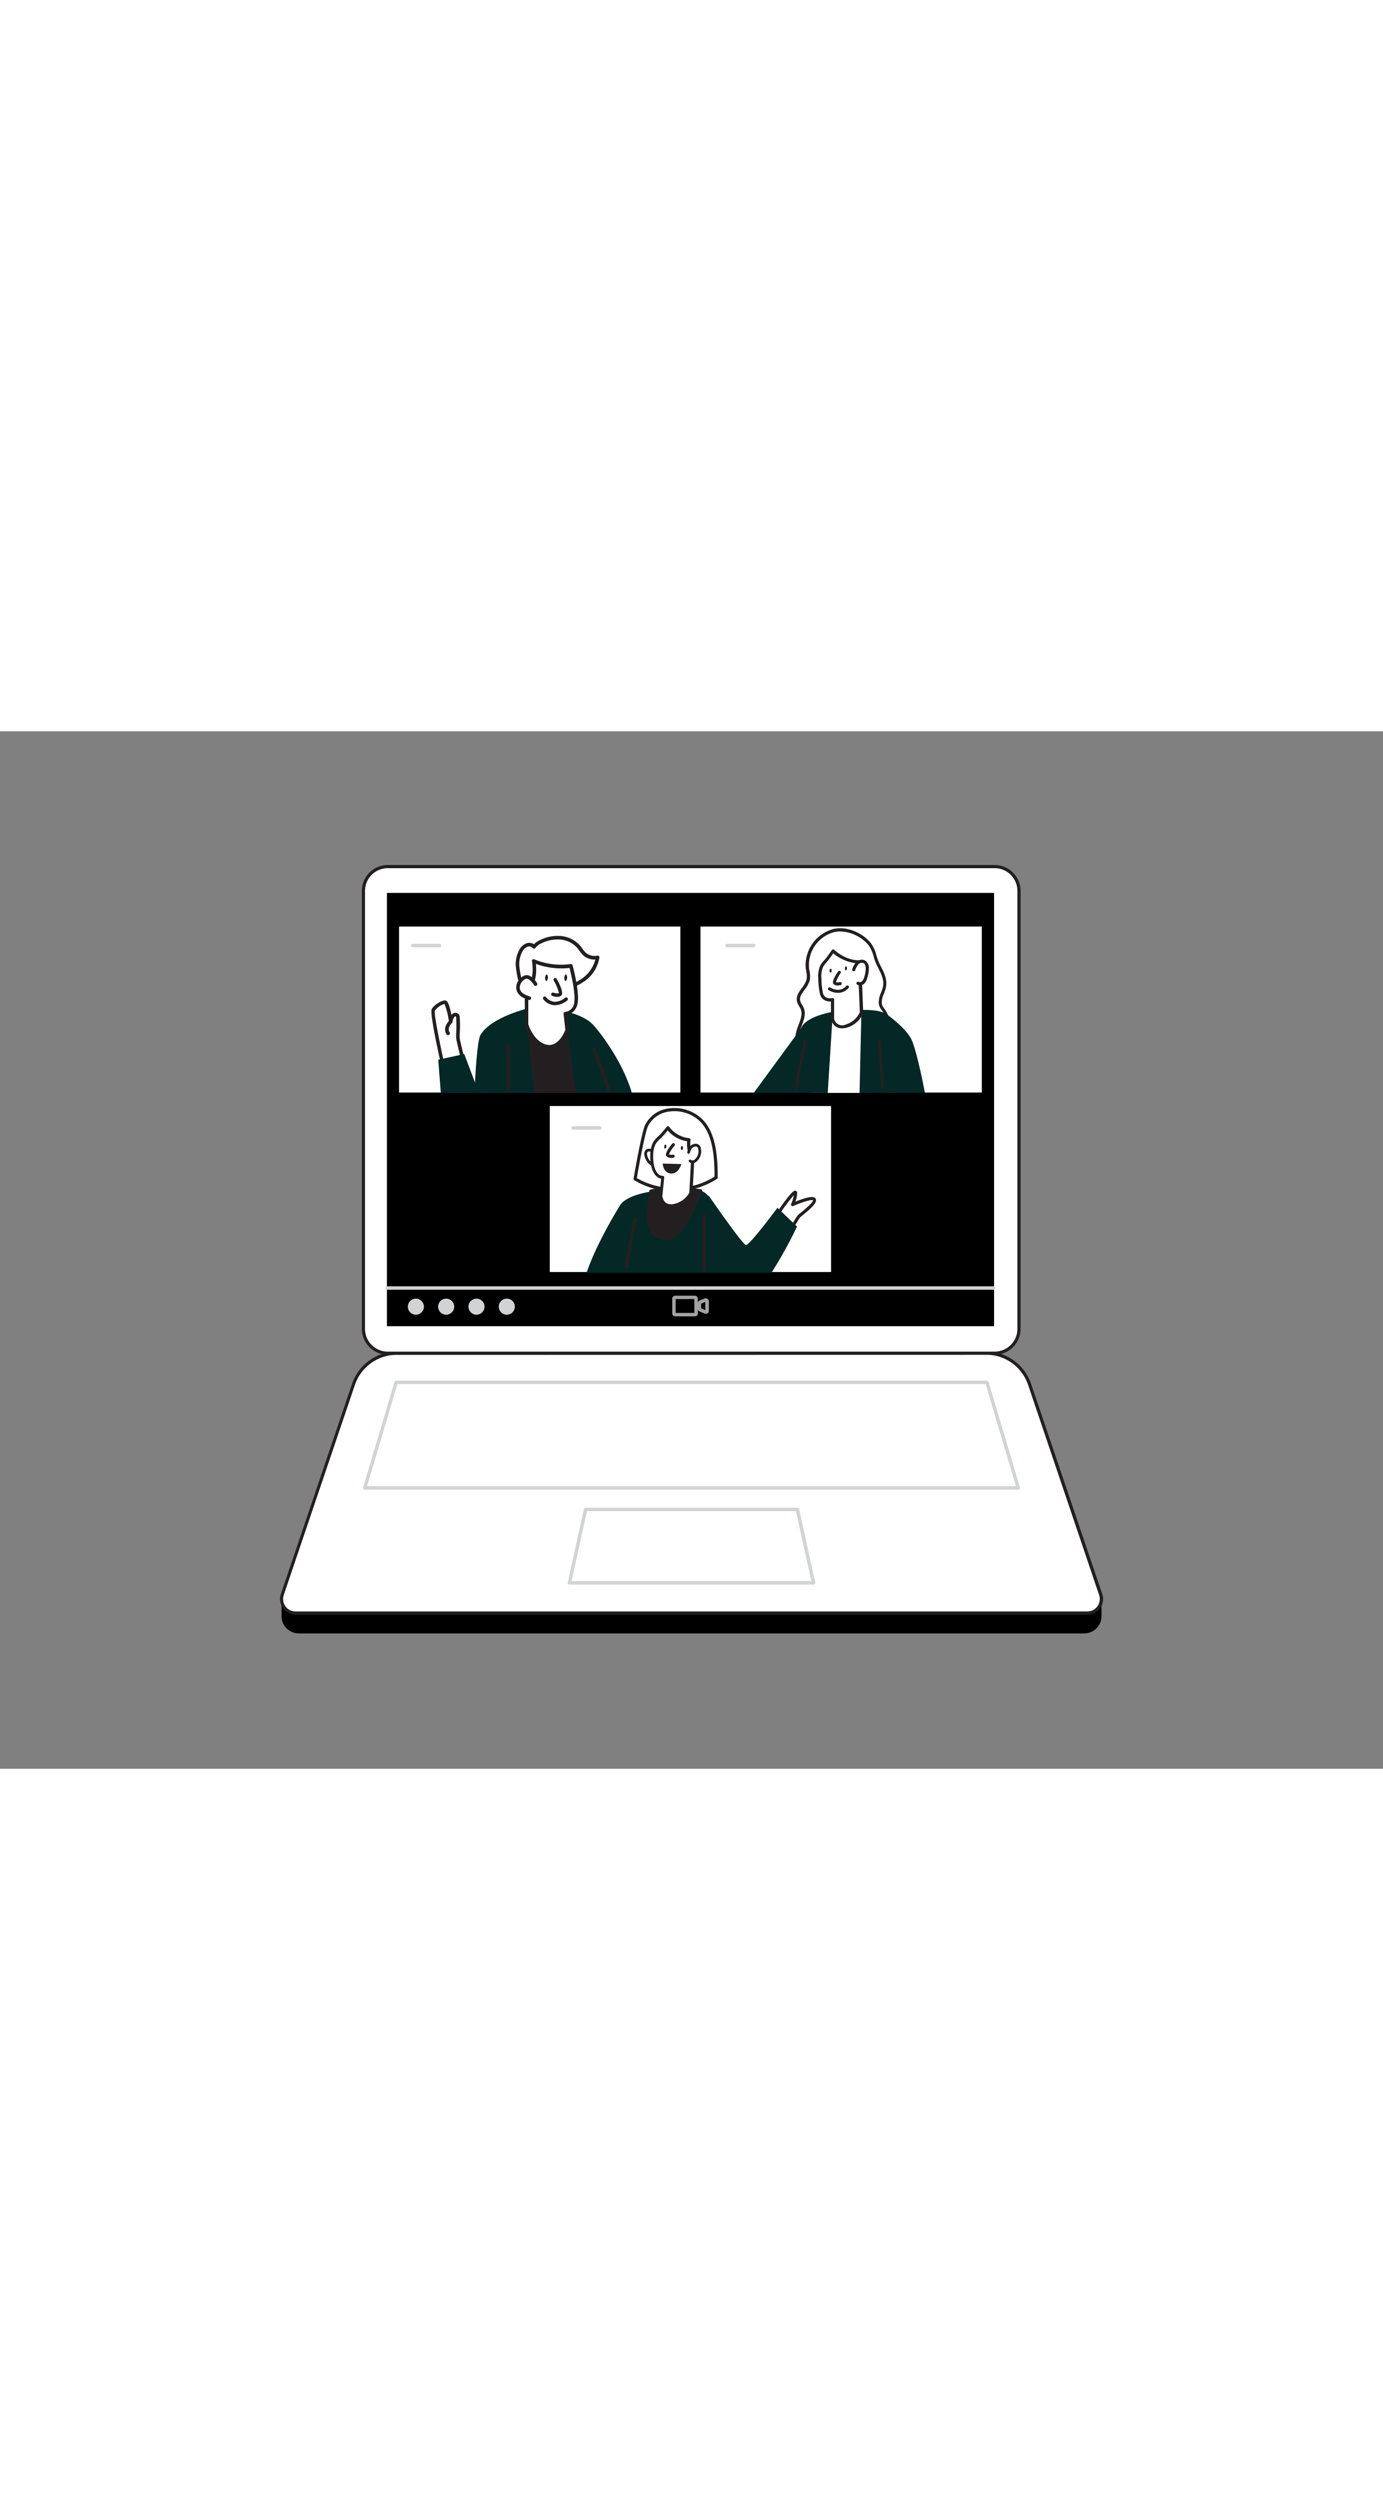 <svg xmlns="http://www.w3.org/2000/svg" viewBox="0 0 400 300" data-imageid="online-team-meeting-flatline" imageName="Online team meeting" class="illustrations_image" style="width: 166px;"><rect x="0" y="0" width="400" height="300" fill="#808080" stroke="none"/><g id="_117_online_team_meeting_flatline" data-name="#117_online_team_meeting_flatline"><path d="M81.42,250.52H318.58a0,0,0,0,1,0,0v5.34a5,5,0,0,1-5,5H86.43a5,5,0,0,1-5-5v-5.34A0,0,0,0,1,81.42,250.52Z"/><path d="M314.52,255h-229a4,4,0,0,1-3.84-5.35l20.58-60.74a13.3,13.3,0,0,1,12.61-9H285.17a13.3,13.3,0,0,1,12.61,9l20.58,60.74A4,4,0,0,1,314.52,255Z" fill="#fff"/><path d="M314.52,255.43h-229a4.5,4.5,0,0,1-4.27-6l20.57-60.74a13.78,13.78,0,0,1,13-9.35H285.17a13.78,13.78,0,0,1,13.05,9.35l20.57,60.74a4.5,4.5,0,0,1-4.27,6ZM114.83,180.29A12.85,12.85,0,0,0,102.65,189L82.07,249.76a3.6,3.6,0,0,0,3.41,4.75h229a3.6,3.6,0,0,0,3.41-4.75L297.35,189a12.85,12.85,0,0,0-12.18-8.74Z" fill="#231f20"/><path d="M294.51,219.3h-189a.48.48,0,0,1-.4-.2.53.53,0,0,1-.08-.44l9.07-30.54a.5.5,0,0,1,.48-.36H285.44a.5.5,0,0,1,.48.36L295,218.66a.53.53,0,0,1-.08.44A.48.48,0,0,1,294.51,219.3Zm-188.35-1H293.84l-8.78-29.54H114.94Z" fill="#d1d3d4"/><path d="M235.31,246.74H164.69a.53.53,0,0,1-.39-.18.49.49,0,0,1-.09-.42l4.67-21.24a.49.49,0,0,1,.48-.39h61.28a.49.49,0,0,1,.48.39l4.67,21.24a.49.49,0,0,1-.09.42A.53.53,0,0,1,235.31,246.74Zm-70-1h69.36l-4.45-20.23H169.77Z" fill="#d1d3d4"/><rect x="105.12" y="39.13" width="189.6" height="140.71" rx="7.04" fill="#fff"/><path d="M287.68,180.29H112.15a7.5,7.5,0,0,1-7.49-7.49V46.17a7.5,7.5,0,0,1,7.49-7.5H287.68a7.51,7.51,0,0,1,7.5,7.5V172.8A7.51,7.51,0,0,1,287.68,180.29ZM112.15,39.59a6.59,6.59,0,0,0-6.58,6.58V172.8a6.59,6.59,0,0,0,6.58,6.58H287.68a6.59,6.59,0,0,0,6.58-6.58V46.17a6.59,6.59,0,0,0-6.58-6.58Z" fill="#231f20"/><rect x="111.91" y="46.74" width="175.6" height="125.29"/><rect x="115.42" y="56.47" width="81.36" height="48" fill="#fff"/><rect x="202.6" y="56.47" width="81.36" height="48" fill="#fff"/><rect x="159.01" y="108.36" width="81.36" height="48" fill="#fff"/><path d="M287.4,161.49H112a.5.5,0,0,1-.5-.5.5.5,0,0,1,.5-.5H287.4a.5.5,0,0,1,.5.5A.5.5,0,0,1,287.4,161.49Z" fill="#d1d3d4"/><circle cx="120.28" cy="166.38" r="2.33" fill="#d1d3d4"/><circle cx="129.04" cy="166.38" r="2.33" fill="#d1d3d4"/><circle cx="137.81" cy="166.38" r="2.33" fill="#d1d3d4"/><circle cx="146.58" cy="166.38" r="2.33" fill="#d1d3d4"/><path d="M204.61,164.11a.91.91,0,0,0-.86-.08l-1.42.59a.89.89,0,0,0-.5.54v-1.1a.85.85,0,0,0-.85-.85h-5.7a.85.85,0,0,0-.85.85v4.26a.86.86,0,0,0,.85.86H201a.86.86,0,0,0,.85-.86v-1.09a.89.89,0,0,0,.5.54l1.42.59a.84.84,0,0,0,.35.07.92.92,0,0,0,.51-.15.85.85,0,0,0,.39-.72v-2.73A.85.85,0,0,0,204.61,164.11Zm-3.78,4.07h-5.4v-4h5.4Zm3.17-.8-1.21-.5v-1.37L204,165Z" fill="#a3a3a3"/><path d="M254.58,78.76c-.24-1.58.91-3.22,1.22-4.88.43-2.34-.83-4.45-1.84-6.45s-1.11-4.16-2.39-5.81c-2.43-3.11-7.46-5.17-11.28-3.71a10.31,10.31,0,0,0-6.78,10.66,9.71,9.71,0,0,1,.23,3.26c-.48,2.28-3.32,3.94-2.78,6.21a15.24,15.24,0,0,0,1,2.15c1,2.33-.89,4.79-1.37,7.26-.42,2.17.23,4.4.93,6.5.61,1.82,1.37,3.79,3.05,4.72a7.31,7.31,0,0,0,3.47.68c5.29.08,10.87-.95,14.85-4.43S258.62,85,255.6,80.7a7,7,0,0,1-.85-1.34A2.7,2.7,0,0,1,254.58,78.76Z" fill="#fff"/><path d="M238.67,99.81h-.58a7.7,7.7,0,0,1-3.69-.73c-1.82-1-2.64-3.1-3.26-5-.72-2.16-1.39-4.47-.95-6.73a16,16,0,0,1,.8-2.52c.6-1.59,1.16-3.08.6-4.47a5.47,5.47,0,0,0-.44-.82,5.42,5.42,0,0,1-.64-1.4c-.35-1.52.55-2.74,1.42-3.93a7,7,0,0,0,1.36-2.49,5.87,5.87,0,0,0-.11-2.27c0-.28-.09-.56-.13-.83a10.81,10.81,0,0,1,7.08-11.15c4.18-1.6,9.38.76,11.8,3.86a10.76,10.76,0,0,1,1.57,3.51,16,16,0,0,0,.87,2.37l.32.62c.92,1.81,2,3.87,1.56,6.12a12.18,12.18,0,0,1-.62,2,5.59,5.59,0,0,0-.59,2.76,2,2,0,0,0,.13.5,4.24,4.24,0,0,0,.59,1l.21.3c3.34,4.77,1.18,11.41-2.73,14.83C249.83,98.24,244.8,99.81,238.67,99.81ZM243,57.89a7.17,7.17,0,0,0-2.53.44A9.87,9.87,0,0,0,234,68.51c0,.27.08.53.12.8a6.73,6.73,0,0,1,.11,2.61,7.77,7.77,0,0,1-1.53,2.84c-.81,1.11-1.52,2.08-1.26,3.18a4.08,4.08,0,0,0,.54,1.14,7,7,0,0,1,.49.94c.71,1.72,0,3.46-.58,5.14a14.28,14.28,0,0,0-.76,2.38c-.4,2,.21,4.13.91,6.27.57,1.71,1.31,3.61,2.84,4.46a7.08,7.08,0,0,0,3.26.62c6.18.1,11.2-1.39,14.54-4.31,3.63-3.17,5.53-9.4,2.58-13.62l-.2-.28a5.27,5.27,0,0,1-.7-1.15,3.29,3.29,0,0,1-.19-.7h0a6.53,6.53,0,0,1,.64-3.22,10.66,10.66,0,0,0,.58-1.82c.36-1.94-.57-3.77-1.48-5.53l-.31-.63a15.24,15.24,0,0,1-.93-2.51,9.82,9.82,0,0,0-1.43-3.22A11.13,11.13,0,0,0,243,57.89Z" fill="#231f20"/><path d="M234.88,104.57c2-2.84,3.54-5.28,3.54-5.28l-5.65-14.86L218,104.57h16.93Z" fill="#042825" class="target-color"/><path d="M259.73,104.57c.48-7.2.62-17.21-1.77-20.85-1.48-3.36-5.41-3.36-14.39-3,0,0-9.43.87-11.66,4.71-1.38,2.39-1.68,12.1-1.7,19.09Z" fill="#042825" class="target-color"/><polygon points="248.6 104.58 249.14 81.19 240.78 82.71 239.4 104.58 248.6 104.58" fill="#fff"/><path d="M240.81,77.61l0,5.51a2.86,2.86,0,0,0,3.91,2.14,6.94,6.94,0,0,0,4.45-4l-.38-9.54a16.82,16.82,0,0,1-.55-5.11,12.19,12.19,0,0,1-7.28-3.14s-1.4,2.1-2,2.77A7.77,7.77,0,0,0,237.67,68a7.15,7.15,0,0,0-.52,3.55,23.07,23.07,0,0,0,.41,4.15C238.1,78.25,240.81,77.61,240.81,77.61Z" fill="#fff"/><path d="M243.5,85.89a3.15,3.15,0,0,1-1.68-.45,3.61,3.61,0,0,1-1.49-2.24l0-5.07a3.41,3.41,0,0,1-2-.46,2.86,2.86,0,0,1-1.23-1.93,22.62,22.62,0,0,1-.43-4.23,7.73,7.73,0,0,1,.57-3.78A8.68,8.68,0,0,1,238.59,66c.58-.63,1.95-2.69,2-2.71a.48.48,0,0,1,.33-.21.46.46,0,0,1,.37.13s3.13,3,7,3a.45.45,0,0,1,.32.14.49.49,0,0,1,.13.33,15.77,15.77,0,0,0,.44,4.56,3.05,3.05,0,0,1,.11.52c0,.08.38,9.54.38,9.54a.47.47,0,0,1,0,.17,7.33,7.33,0,0,1-4.76,4.24A4.82,4.82,0,0,1,243.5,85.89Zm-2.26-2.77a2.39,2.39,0,0,0,3.33,1.7,6.57,6.57,0,0,0,4.11-3.59c-.38-9.45-.38-9.45-.38-9.46s0-.18-.07-.31a16,16,0,0,1-.48-4.37A12.43,12.43,0,0,1,241,64.2a28.52,28.52,0,0,1-1.76,2.39,8.32,8.32,0,0,0-1.19,1.57,6.78,6.78,0,0,0-.46,3.33,21.86,21.86,0,0,0,.4,4.07,2,2,0,0,0,.83,1.34,2.75,2.75,0,0,0,1.87.26.49.49,0,0,1,.39.09.46.46,0,0,1,.17.36l0,5.51Z" fill="#231f20"/><path d="M242.76,69.69s-1.77,2.65-1.35,3.11S243,73,243,73" fill="#fff"/><path d="M242.24,73.5a1.54,1.54,0,0,1-1.15-.4c-.17-.18-.66-.72,1.31-3.65a.43.43,0,0,1,.61-.12.44.44,0,0,1,.12.61,9.39,9.39,0,0,0-1.34,2.6,2,2,0,0,0,1.11,0,.44.44,0,0,1,.54.31.44.44,0,0,1-.32.54A3.23,3.23,0,0,1,242.24,73.5Zm-.45-.9h0Z" fill="#231f20"/><ellipse cx="240.25" cy="69.22" rx="0.57" ry="0.3" transform="translate(161.64 306.57) rotate(-87.75)" fill="#231f20"/><ellipse cx="244.45" cy="68.7" rx="0.57" ry="0.3" transform="matrix(0.04, -1, 1, 0.04, 166.19, 310.26)" fill="#231f20"/><path d="M230.21,103.66h-.05a.44.44,0,0,1-.39-.49c.2-1.73.75-4.33,1.29-6.85s1.08-5.09,1.27-6.78a.44.44,0,0,1,.49-.39.45.45,0,0,1,.39.49c-.2,1.73-.75,4.34-1.29,6.86s-1.08,5.09-1.27,6.77A.44.44,0,0,1,230.21,103.66Z" fill="#231f20"/><path d="M246.92,69a5.18,5.18,0,0,1,1-1.87,1.75,1.75,0,0,1,2-.47,2.16,2.16,0,0,1,.95,2,8.91,8.91,0,0,1-.48,2.65,3.19,3.19,0,0,1-.76,1.37,1.21,1.21,0,0,1-1.45.21" fill="#fff"/><path d="M248.7,73.49a1.4,1.4,0,0,1-.8-.25.45.45,0,1,1,.51-.75.78.78,0,0,0,.89-.17,2.63,2.63,0,0,0,.63-1.18,8.12,8.12,0,0,0,.46-2.5c0-.3,0-1.31-.69-1.62a1.34,1.34,0,0,0-1.43.38,4.88,4.88,0,0,0-.92,1.71.46.46,0,0,1-.59.26.46.46,0,0,1-.27-.59,5.58,5.58,0,0,1,1.13-2,2.23,2.23,0,0,1,2.48-.56,2.51,2.51,0,0,1,1.2,2.45,9.05,9.05,0,0,1-.5,2.78,3.57,3.57,0,0,1-.88,1.57A1.87,1.87,0,0,1,248.7,73.49Z" fill="#231f20"/><path d="M267.53,104.57c-1-5.19-2.77-13.17-3.91-15.45-1.74-3.48-7-7.15-7-7.15l-.68,22.6Z" fill="#042825" class="target-color"/><path d="M255.34,103.66a.44.44,0,0,1-.44-.41l-1.06-13.63a.44.44,0,0,1,.41-.48.43.43,0,0,1,.47.41l1.06,13.63a.45.45,0,0,1-.41.48Z" fill="#231f20"/><path d="M239.9,74.48s3,1.94,5.21-.56" fill="#fff"/><path d="M242.35,75.64a5.2,5.2,0,0,1-2.69-.79.45.45,0,0,1-.13-.61.43.43,0,0,1,.61-.13c.11.06,2.72,1.7,4.64-.49a.44.44,0,0,1,.63,0,.43.43,0,0,1,0,.62A4,4,0,0,1,242.35,75.64Z" fill="#231f20"/><path d="M218,62.47h-7.74a.5.5,0,0,1-.5-.5.5.5,0,0,1,.5-.5H218a.5.5,0,0,1,.5.5A.5.5,0,0,1,218,62.47Z" fill="#d1d3d4"/><path d="M127.13,62.47h-7.74a.5.5,0,0,1-.5-.5.5.5,0,0,1,.5-.5h7.74a.5.5,0,0,1,.5.5A.5.5,0,0,1,127.13,62.47Z" fill="#d1d3d4"/><path d="M173.51,115.2h-7.74a.5.5,0,0,1-.5-.5.5.5,0,0,1,.5-.5h7.74a.5.5,0,0,1,.5.5A.5.5,0,0,1,173.51,115.2Z" fill="#d1d3d4"/><path d="M150.76,73.64a40.59,40.59,0,0,1-1.07-5.31,8,8,0,0,1,1.11-5.2,3.28,3.28,0,0,1,1.65-1.34,1.8,1.8,0,0,1,2,.57,4.65,4.65,0,0,1,2-1.52,10.92,10.92,0,0,1,5.8-1.11,7.87,7.87,0,0,1,5.2,2.66,22.18,22.18,0,0,0,1.55,1.93,4.32,4.32,0,0,0,3.88,1.08A9.93,9.93,0,0,1,168.6,72a19.19,19.19,0,0,1-7.39,3,12.11,12.11,0,0,1-4.19.3,5.27,5.27,0,0,1-3.6-2" fill="#fff"/><path d="M158.15,75.81a8.06,8.06,0,0,1-1.2-.08A5.81,5.81,0,0,1,153,73.54a.51.51,0,1,1,.83-.6,4.79,4.79,0,0,0,3.26,1.77,11.78,11.78,0,0,0,4-.3,18.23,18.23,0,0,0,7.19-2.88A9.56,9.56,0,0,0,172.18,66a4.75,4.75,0,0,1-3.61-1.31,9.15,9.15,0,0,1-1-1.24c-.18-.25-.35-.5-.55-.73a7.29,7.29,0,0,0-4.86-2.47,10.26,10.26,0,0,0-5.53,1.06,4.33,4.33,0,0,0-1.77,1.34.53.53,0,0,1-.42.23.59.59,0,0,1-.43-.22,1.27,1.27,0,0,0-1.38-.37,2.82,2.82,0,0,0-1.38,1.14,7.52,7.52,0,0,0-1,4.86,26.78,26.78,0,0,0,.73,3.84c.12.46.23.93.33,1.4a.51.51,0,1,1-1,.22c-.1-.46-.22-.92-.33-1.38a27.57,27.57,0,0,1-.76-4,8.6,8.6,0,0,1,1.2-5.54,3.73,3.73,0,0,1,1.93-1.54,2.38,2.38,0,0,1,2.06.3,5.8,5.8,0,0,1,1.8-1.22,11.29,11.29,0,0,1,6.08-1.16,8.39,8.39,0,0,1,5.54,2.83c.21.26.41.52.6.79a7.77,7.77,0,0,0,.9,1.11,3.86,3.86,0,0,0,3.42.94.52.52,0,0,1,.46.12.51.51,0,0,1,.16.45,10.41,10.41,0,0,1-4.42,6.91,19.39,19.39,0,0,1-7.58,3A15.62,15.62,0,0,1,158.15,75.81Z" fill="#231f20"/><path d="M173.53,104.57c-2-9.25-6.9-20.06-7.78-20.46-2.13-1-13.38-2.07-15.92,2.26-.8,1.36-.33,10.34.69,18.2Z" fill="#231f20"/><path d="M154.52,104.57,152.29,84.8,164,86.37l2.63,18.2h16.12C180,95.14,173,86.4,171.67,85c-5-5.42-18.49-5-18.49-5s-11.39,2.59-14.31,8c-.73,1.36-1.48,10.8-1.57,16.64Z" fill="#042825" class="target-color"/><path d="M163.51,81.65l.53,4.72s-1.91,5.71-6.07,4.74-5.68-6.31-5.68-6.31l-.06-10s3.06-1.67,2.1-8.34a20.57,20.57,0,0,0,10.8,1.4s2,7.23,1.48,10.45A3.51,3.51,0,0,1,163.51,81.65Z" fill="#fff"/><path d="M158.88,91.74a4.73,4.73,0,0,1-1-.12c-4.41-1-6-6.44-6.06-6.67a.78.78,0,0,1,0-.14l-.06-10a.54.54,0,0,1,.27-.46s2.73-1.64,1.84-7.82A.52.52,0,0,1,154,66a.53.53,0,0,1,.53-.05,20.12,20.12,0,0,0,10.51,1.36.49.49,0,0,1,.56.37c.09.3,2,7.38,1.5,10.66a4.17,4.17,0,0,1-3,3.71l.47,4.22a.46.46,0,0,1,0,.23C163.88,88.45,161.94,91.74,158.88,91.74Zm-6.08-7c.19.58,1.71,5,5.28,5.88,3.36.78,5.16-3.57,5.43-4.3l-.51-4.6a.51.51,0,0,1,.49-.57,3,3,0,0,0,2.61-2.9c.38-2.64-1-8.22-1.36-9.81A21.42,21.42,0,0,1,155,67.27c.51,5.19-1.46,7.23-2.2,7.8Z" fill="#231f20"/><path d="M160.62,71.88s2,3.63,1.37,4.17-2.08,0-2.08,0" fill="#fff"/><path d="M161.16,76.8a4.36,4.36,0,0,1-1.42-.27.5.5,0,1,1,.34-.94c.5.18,1.33.31,1.58.09a14,14,0,0,0-1.48-3.56.5.5,0,1,1,.87-.48c1.44,2.64,1.87,4.24,1.28,4.78A1.69,1.69,0,0,1,161.16,76.8Z" fill="#231f20"/><path d="M160.56,79.22h-.26a4.53,4.53,0,0,1-3.15-1.7.5.5,0,0,1,.76-.65,3.52,3.52,0,0,0,2.44,1.35,4.68,4.68,0,0,0,3.07-1.15.5.5,0,0,1,.67.75A5.87,5.87,0,0,1,160.56,79.22Z" fill="#231f20"/><ellipse cx="158.07" cy="71.26" rx="0.93" ry="0.41" transform="translate(76.54 224.29) rotate(-86.22)" fill="#231f20"/><ellipse cx="163.62" cy="71.26" rx="0.93" ry="0.41" transform="translate(81.73 229.83) rotate(-86.22)" fill="#231f20"/><path d="M154.9,73.09a5.74,5.74,0,0,0-1.43-1.63A2,2,0,0,0,152.4,71a1.76,1.76,0,0,0-.91.27,3.39,3.39,0,0,0-1.6,2.25,2.6,2.6,0,0,0,.05,1.3,3,3,0,0,0,1.29,1.56,8.94,8.94,0,0,0,1.9.82" fill="#fff"/><path d="M153.12,77.7a.45.45,0,0,1-.16,0,8.79,8.79,0,0,1-2-.87A3.5,3.5,0,0,1,149.44,75a3.22,3.22,0,0,1-.06-1.55,3.86,3.86,0,0,1,1.85-2.59,2,2,0,0,1,1.19-.34,2.47,2.47,0,0,1,1.36.57,6,6,0,0,1,1.56,1.77.52.52,0,0,1-.18.71.53.53,0,0,1-.71-.18,5.12,5.12,0,0,0-1.3-1.48,1.41,1.41,0,0,0-.77-.36,1.18,1.18,0,0,0-.63.2,2.86,2.86,0,0,0-1.36,1.9,2.17,2.17,0,0,0,0,1,2.48,2.48,0,0,0,1.08,1.27,8.33,8.33,0,0,0,1.78.77.51.51,0,0,1-.17,1Z" fill="#231f20"/><path d="M176,104a.52.52,0,0,1-.5-.36c-.36-1.2-1.21-3.49-2-5.71s-1.69-4.55-2.06-5.78a.52.52,0,0,1,1-.3c.36,1.2,1.22,3.5,2,5.72s1.69,4.54,2.06,5.76a.52.52,0,0,1-.34.65Z" fill="#231f20"/><path d="M147.05,104a.51.51,0,0,1-.52-.51v-13a.52.52,0,0,1,1,0v13A.51.51,0,0,1,147.05,104Z" fill="#231f20"/><path d="M133.91,95s-1.46-5.73-1.46-6.34a53.15,53.15,0,0,0,0-6.06c-.23-1-1.69-1.08-2.07,1.38,0,0-.84-5.45-1.61-5.6s-2.91,1.14-3.45,2.22,2.76,15.8,2.76,15.8" fill="#fff"/><path d="M128.08,96.9a.51.51,0,0,1-.5-.41c-1-4.48-3.28-15-2.72-16.14s3-2.71,4-2.5c.27.06.94.19,1.7,4.18a1.55,1.55,0,0,1,1.12-.62,1.24,1.24,0,0,1,1.27,1,35,35,0,0,1,0,5.3c0,.43,0,.74,0,.88,0,.41.85,3.88,1.44,6.21a.52.52,0,0,1-1,.25c-.35-1.36-1.47-5.83-1.47-6.46,0-.14,0-.47,0-.91a39.83,39.83,0,0,0,0-5c0-.11-.08-.23-.22-.25s-.66.45-.84,1.6a.51.51,0,0,1-.51.43h0a.52.52,0,0,1-.51-.43,20.58,20.58,0,0,0-1.28-5.18,5,5,0,0,0-2.81,2c-.23.85,1.27,8.61,2.8,15.46a.51.51,0,0,1-.39.62Z" fill="#231f20"/><polygon points="138.53 104.58 134.27 93.33 126.75 94.97 127.5 104.58 138.53 104.58" fill="#042825" class="target-color"/><path d="M130.38,84s-1.9,1.72-.79,3.4" fill="#fff"/><path d="M129.59,87.88a.53.53,0,0,1-.44-.23c-1.06-1.62.11-3.37.88-4.07a.51.51,0,0,1,.73,0,.52.52,0,0,1,0,.73c-.06.06-1.56,1.45-.71,2.74a.53.53,0,0,1-.15.72A.6.6,0,0,1,129.59,87.88Z" fill="#231f20"/><path d="M225,139.47s5.16-7.68,5.07-5.89a9,9,0,0,1-.86,3.28s5.93-2.63,6.3-1.41-4.13,4.36-4.5,4.86-1.8,2.84-1.8,2.84" fill="#fff"/><path d="M229.23,143.61a.48.48,0,0,1-.23-.07.46.46,0,0,1-.16-.63c.06-.1,1.45-2.37,1.83-2.88a9,9,0,0,1,1.05-.91c2.95-2.42,3.47-3.25,3.39-3.53-.39-.25-3.06.52-5.69,1.69a.45.45,0,0,1-.52-.11.45.45,0,0,1-.07-.52,9.19,9.19,0,0,0,.76-2.5,53.07,53.07,0,0,0-4.18,5.58.46.46,0,0,1-.76-.51c4.49-6.68,5.17-6.45,5.5-6.34a.64.64,0,0,1,.41.72,8.89,8.89,0,0,1-.49,2.41c1.68-.69,4.44-1.67,5.44-1.21a.82.82,0,0,1,.47.52c.34,1.11-1.47,2.69-3.69,4.5-.38.32-.81.67-.89.77-.29.38-1.38,2.15-1.78,2.8A.44.44,0,0,1,229.23,143.61Z" fill="#231f20"/><path d="M224.85,137.79s-8.09,10.91-9.1,10.77-10.82-14.36-10.82-14.36l0,.28c-1.52-2-4.41-2.83-10.68-2,0,0-12.29.29-15,4.71-1.55,2.55-7,11.65-9.59,19.38h53.47a128.37,128.37,0,0,0,7.39-13.35Z" fill="#042825" class="target-color"/><path d="M187,114c2.84-5.72,10.86-5.87,15.36-1.91s4.76,11.45,4.75,16.93a22.25,22.25,0,0,1-23.43.39C184.19,126.5,186.08,115.89,187,114Z" fill="#fff"/><path d="M195.07,133a22.18,22.18,0,0,1-11.62-3.18.46.46,0,0,1-.21-.47c.24-1.37,2.32-13.44,3.36-15.53h0a8.71,8.71,0,0,1,6.3-4.68,11.65,11.65,0,0,1,9.77,2.63c4.34,3.81,4.92,10.87,4.91,17.27a.47.47,0,0,1-.21.38A22.35,22.35,0,0,1,195.07,133Zm-10.88-3.8a21.93,21.93,0,0,0,22.47-.41c0-6.13-.58-12.81-4.59-16.34a10.73,10.73,0,0,0-9-2.41,7.81,7.81,0,0,0-5.66,4.18h0C186.64,115.78,185.05,124.22,184.19,129.19Z" fill="#231f20"/><path d="M188.27,133s-1,5.28-.72,7.18c.33,2.59.19,6.71,5.84,6.52,4.44-.16,9.31-13.77,9.31-13.77S194.59,131.51,188.27,133Z" fill="#231f20"/><path d="M193,147.09c-5.17,0-5.56-3.69-5.82-6.15l-.09-.75c-.25-1.95.68-7.1.72-7.32a.45.45,0,0,1,.34-.35c6.33-1.44,14.27-.13,14.61-.08a.45.45,0,0,1,.3.22.43.43,0,0,1,0,.37c-.51,1.42-5.11,13.9-9.72,14.06Zm-4.37-13.77a34.78,34.78,0,0,0-.67,6.76c0,.24.06.5.09.76.28,2.59.6,5.52,5.3,5.37,3.25-.12,7.23-9,8.73-13C200.25,133,193.85,132.22,188.65,133.32Z" fill="#231f20"/><path d="M189.23,122.71a3.28,3.28,0,0,0-.67-1.23,1.14,1.14,0,0,0-1.28-.31,1.07,1.07,0,0,0-.54.87,2.37,2.37,0,0,0,.17,1,4.17,4.17,0,0,0,1,1.67,2.38,2.38,0,0,0,1.79.7" fill="#fff"/><path d="M189.58,125.87a2.84,2.84,0,0,1-1.92-.82,4.42,4.42,0,0,1-1.12-1.83,2.84,2.84,0,0,1-.2-1.22,1.51,1.51,0,0,1,.76-1.18,1.53,1.53,0,0,1,1.75.38,3.78,3.78,0,0,1,.75,1.37.4.4,0,0,1-.23.51.4.4,0,0,1-.51-.23,3.16,3.16,0,0,0-.58-1.09.76.76,0,0,0-.82-.23.7.7,0,0,0-.33.55,2.09,2.09,0,0,0,.16.88,3.72,3.72,0,0,0,.91,1.51,2.06,2.06,0,0,0,1.49.6.39.39,0,0,1,.43.37.41.41,0,0,1-.37.42Z" fill="#231f20"/><path d="M191.72,129l-.56,5.59a2.92,2.92,0,0,0,3.77,2.55,7,7,0,0,0,4.89-3.59l.53-9.72c0-.41-1.49-2.12-1.09-5.67a8.69,8.69,0,0,1-6.08-3.46s-1.62,2-2.3,2.62a8.19,8.19,0,0,0-1.44,1.56c-1.07,1.64-1,4.3-.78,6.16C188.88,126.59,189.78,129,191.72,129Z" fill="#fff"/><path d="M194.05,137.68A3.28,3.28,0,0,1,192,137a3.73,3.73,0,0,1-1.3-2.41l.52-5.21c-1.93-.34-2.8-2.81-3-4.32-.18-1.28-.46-4.48.85-6.47a8.88,8.88,0,0,1,1.51-1.65c.65-.59,2.24-2.55,2.26-2.57a.52.52,0,0,1,.38-.17.49.49,0,0,1,.36.21,8.23,8.23,0,0,0,5.74,3.25.53.53,0,0,1,.31.17.47.47,0,0,1,.1.34,8.21,8.21,0,0,0,.83,4.88,1.48,1.48,0,0,1,.25.76c0,.1-.52,9.73-.52,9.73a.47.47,0,0,1,0,.17,7.52,7.52,0,0,1-5.23,3.84A5.54,5.54,0,0,1,194.05,137.68Zm-2.44-3.05a2.9,2.9,0,0,0,.95,1.69,2.85,2.85,0,0,0,2.28.37,6.64,6.64,0,0,0,4.53-3.26c.52-9.64.52-9.64.52-9.66s-.09-.14-.16-.29a9,9,0,0,1-1-4.93,9.13,9.13,0,0,1-5.6-3.12c-.53.64-1.48,1.77-2,2.23a7.72,7.72,0,0,0-1.37,1.48c-1.13,1.72-.87,4.65-.7,5.83.18,1.33.93,3.57,2.55,3.57h.05a.45.45,0,0,1,.33.15.42.42,0,0,1,.12.35l-.56,5.59Z" fill="#231f20"/><path d="M194.75,119.54s-2.05,2.52-1.66,3,1.61.31,1.61.31" fill="#fff"/><path d="M194.17,123.36a1.81,1.81,0,0,1-1.44-.53c-.14-.19-.59-.78,1.68-3.57a.44.44,0,0,1,.62-.07.46.46,0,0,1,.07.63,9.69,9.69,0,0,0-1.62,2.52,2.14,2.14,0,0,0,1.15.1.43.43,0,0,1,.5.36.44.44,0,0,1-.36.51A3.3,3.3,0,0,1,194.17,123.36Zm-.69-1h0Z" fill="#231f20"/><ellipse cx="192.4" cy="120.09" rx="0.58" ry="0.31" transform="translate(47.87 294.87) rotate(-82.38)" fill="#231f20"/><ellipse cx="197.22" cy="120.48" rx="0.58" ry="0.31" transform="translate(74.45 316.29) rotate(-89.33)" fill="#231f20"/><path d="M199.16,121.69a3.71,3.71,0,0,1,.63-1.33,1.77,1.77,0,0,1,1.45-.74,1.16,1.16,0,0,1,.88.47,1.62,1.62,0,0,1,.23.67,3.49,3.49,0,0,1-1.4,3.51,1.26,1.26,0,0,1-1.32,0" fill="#fff"/><path d="M200.22,124.87a1.33,1.33,0,0,1-.83-.27.4.4,0,1,1,.48-.63.89.89,0,0,0,.89,0,3.14,3.14,0,0,0,1.2-3.1,1.15,1.15,0,0,0-.17-.5.72.72,0,0,0-.57-.3,1.38,1.38,0,0,0-1.12.58,3.7,3.7,0,0,0-.56,1.2.41.41,0,0,1-.5.27.39.39,0,0,1-.26-.5,4.37,4.37,0,0,1,.69-1.46,2.2,2.2,0,0,1,1.79-.89,1.53,1.53,0,0,1,1.19.65,1.88,1.88,0,0,1,.29.83,3.89,3.89,0,0,1-1.6,3.92A2,2,0,0,1,200.22,124.87Z" fill="#231f20"/><path d="M191.67,125l5.39.15s-.72,2.87-3,2.73S191.67,125,191.67,125Z" fill="#231f20"/><path d="M181.16,155.29h0a.52.52,0,0,1-.5-.51c0-.41,1.78-9.94,2.54-14a.52.52,0,0,1,.61-.41.51.51,0,0,1,.41.6c-1,5.3-2.49,13.36-2.53,13.85A.52.52,0,0,1,181.16,155.29Z" fill="#231f20"/><path d="M203.69,156.18a.52.52,0,0,1-.52-.52V140.31a.52.52,0,1,1,1,0v15.35A.51.51,0,0,1,203.69,156.18Z" fill="#231f20"/></g></svg>